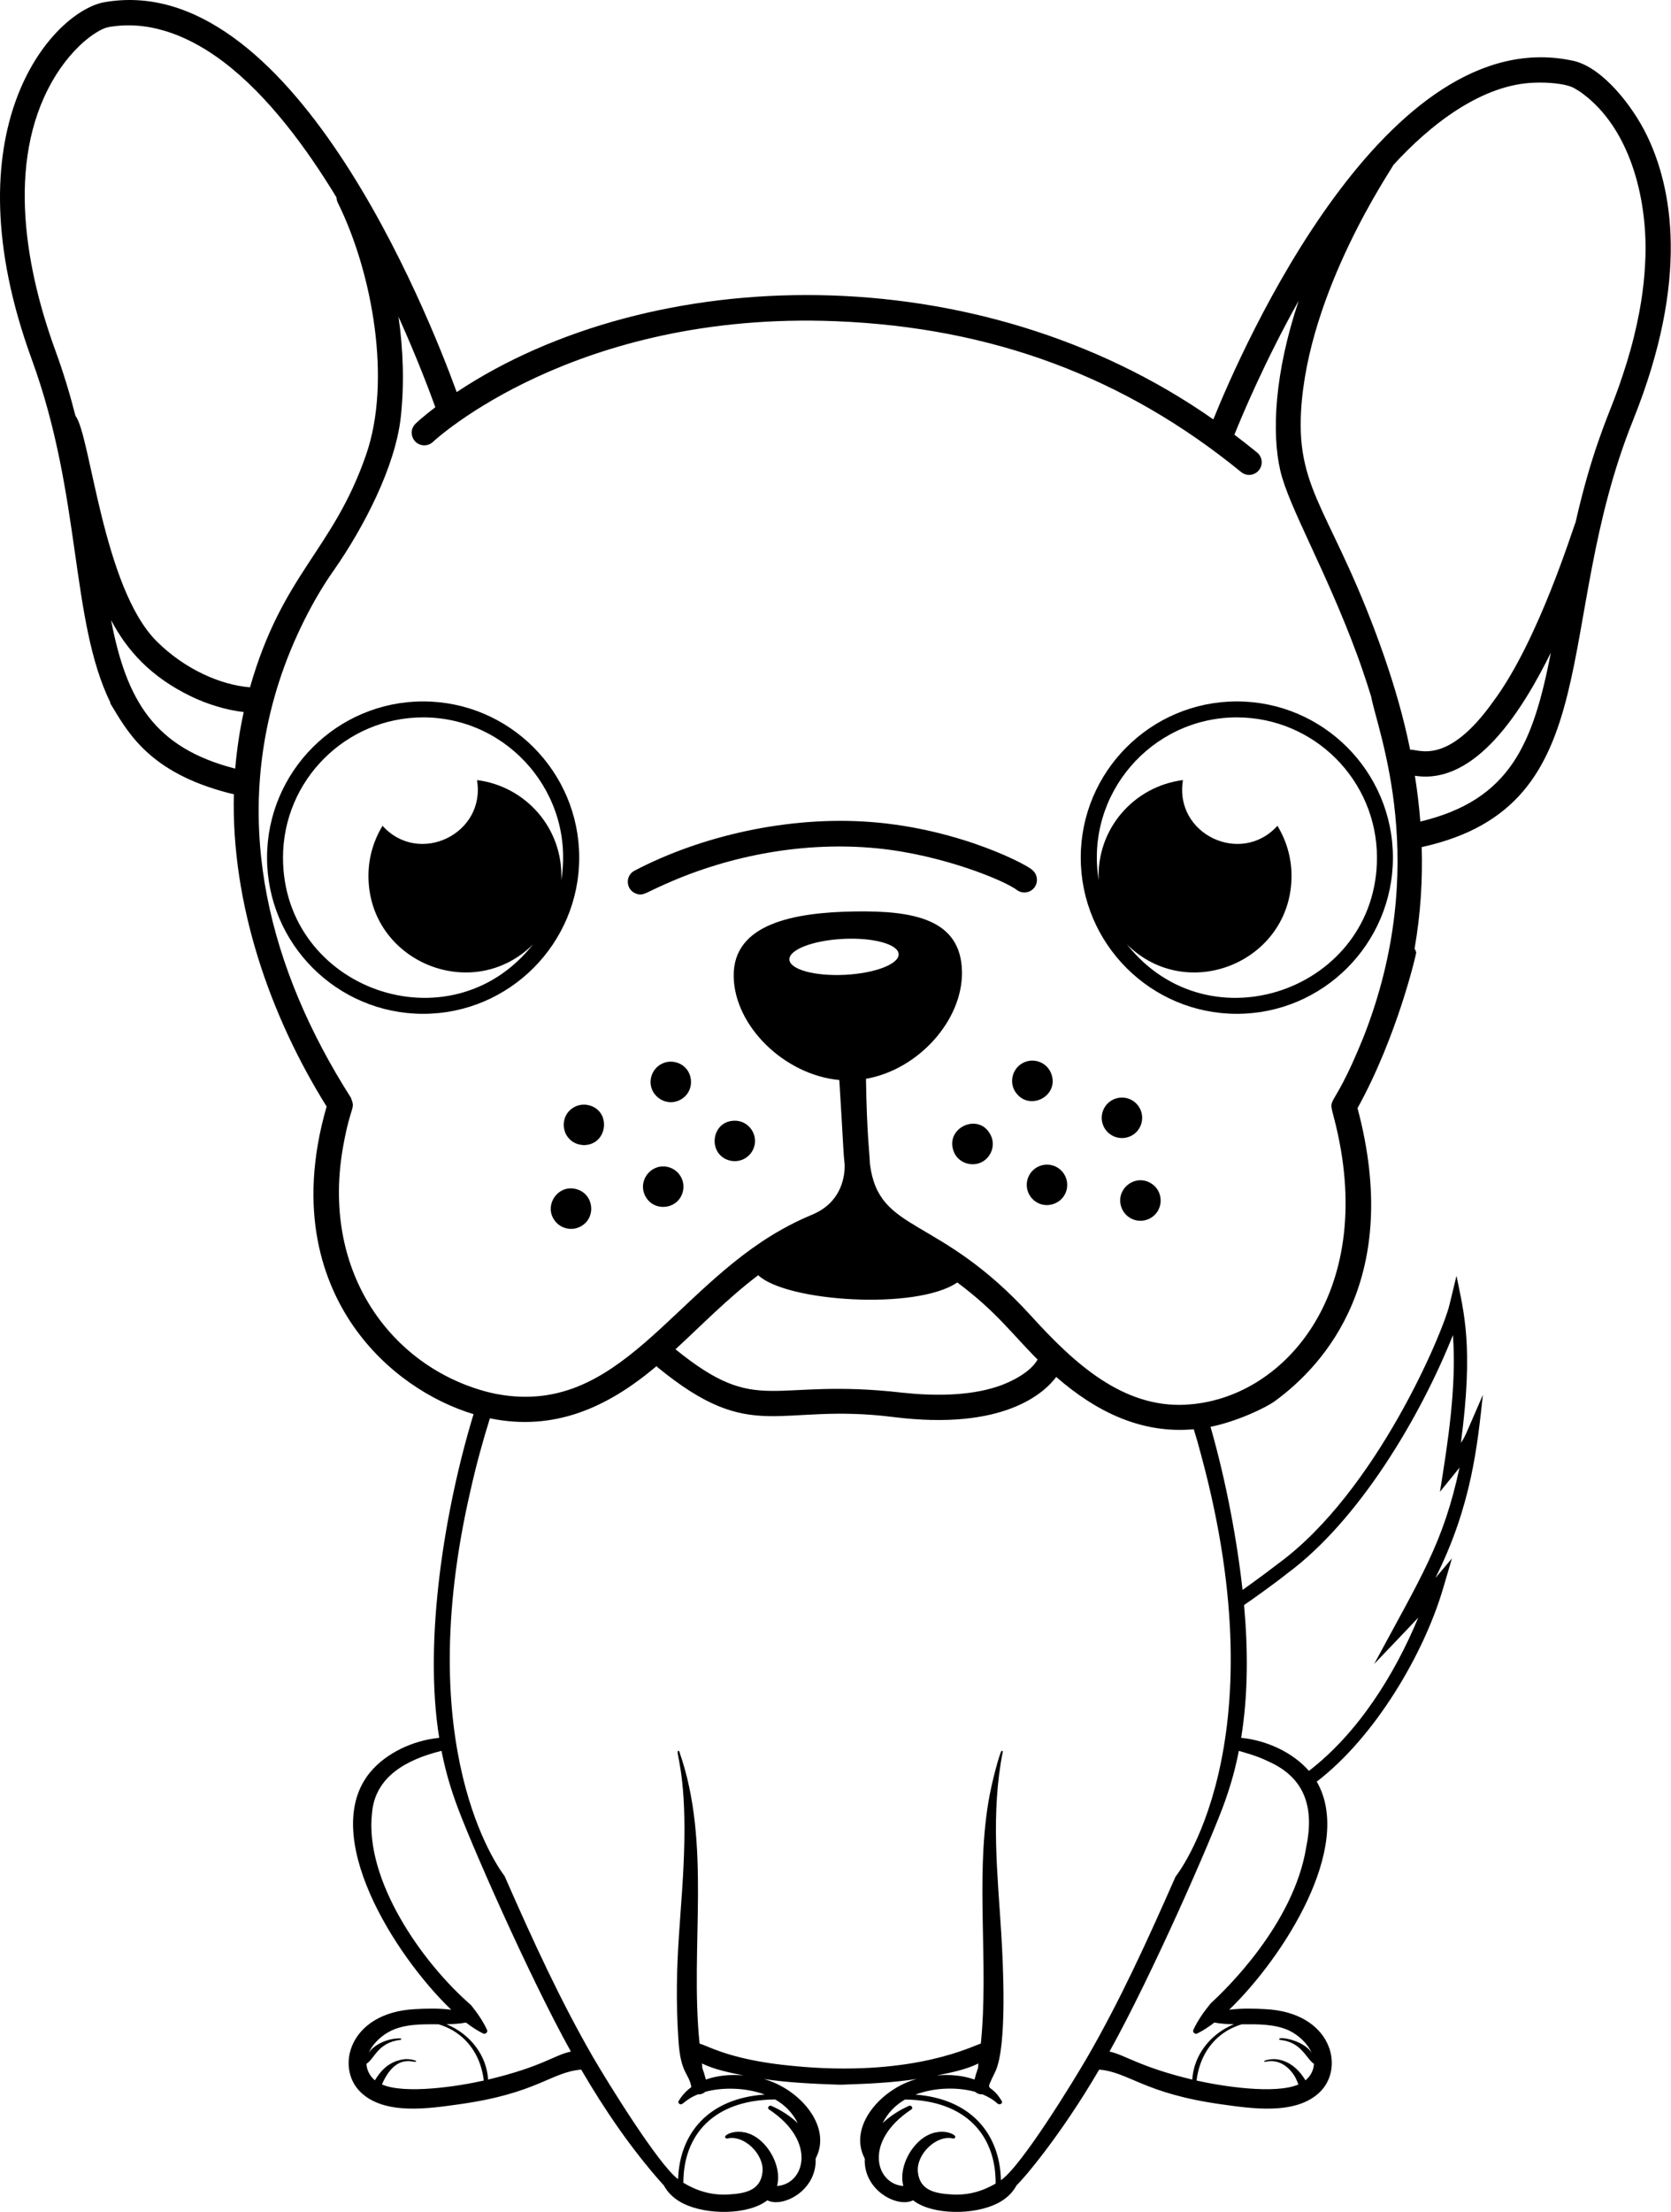 <svg width="2268" height="3000" viewBox="0 0 2268 3000" fill="none" xmlns="http://www.w3.org/2000/svg">
<g clip-path="url(#clip0_2_34)">
<path d="M2235.07 183.243C2215.76 143.602 2175.44 92.021 2136.34 82.707C1881.37 25.694 1686.01 471.877 1646.82 568.828C1325.59 343.952 883.674 356.681 619.859 531.782C581.215 425.636 394.397 -45.134 138.933 3.514C68.865 19.598 -70.701 176.079 43.161 487.572C111.331 674.102 94.927 840.846 149.978 953.3C149.841 953.456 149.685 953.596 149.563 953.774C171.673 989.86 198.574 1043.42 299.314 1072.54C303.545 1073.77 312.714 1076.33 317.386 1077.15C313.897 1225.24 365.441 1376.02 443.317 1500.75C401.993 1643.57 439.969 1741.31 479.54 1798.46C523.475 1861.87 586.568 1901.03 642.736 1918.02C603.877 2045.5 574.511 2223.61 596.127 2357C561.228 2360.4 524.253 2377.27 502.336 2403.79C432.983 2487.8 534.097 2650.4 612.405 2725.79C595.652 2723.61 577.814 2724.17 562.649 2725.01C474.03 2729.83 454.805 2803.94 489.314 2837.46C522.07 2869.33 582.935 2859.62 623.288 2854C729.649 2839.2 747.636 2810.43 788.827 2806.98C821.052 2862.19 857.205 2915.08 899.653 2962.63C900.005 2963.04 900.413 2963.37 900.806 2963.7C905.845 2973.15 913.249 2980.4 922.371 2985.86V2985.87C923.027 2986.27 923.706 2986.66 924.384 2987.06C925.371 2987.62 926.4 2988.15 927.432 2988.66H927.554C958.919 3004.39 1015.39 3004.47 1041.49 2984.24C1062 2994.99 1108.97 2971.24 1107.03 2927.65C1130.13 2884.03 1084.92 2832.87 1036.51 2819.73C1068.94 2824.66 1105.79 2826.32 1135.9 2827.35V2827.35C1141.53 2827.54 1139.43 2827.53 1145.06 2827.35C1178.16 2826.21 1211.07 2824.77 1244.21 2819.73C1195.87 2832.85 1150.59 2884.02 1173.7 2927.66C1171.75 2971.22 1218.73 2994.99 1239.24 2984.24C1265.5 3004.6 1321.97 3004.31 1353.17 2988.66H1353.29C1354.33 2988.15 1355.35 2987.62 1356.34 2987.06C1357.02 2986.67 1357.7 2986.28 1358.36 2985.87C1358.36 2985.86 1358.36 2985.86 1358.36 2985.86C1367.47 2980.41 1374.88 2973.14 1379.92 2963.7C1386.71 2958.02 1438.76 2898.03 1491.89 2806.99C1532.19 2810.35 1552.62 2839.41 1657.43 2854.01C1697.79 2859.63 1758.65 2869.34 1791.41 2837.46C1825.77 2804.08 1807.36 2729.87 1718.08 2725.01C1702.91 2724.17 1685.07 2723.61 1668.32 2725.79C1741.19 2655.63 1838.45 2504.67 1787.16 2416.43C1867.2 2355.15 1932.88 2241.97 1958.56 2154.74L1970.68 2113.63L1948.23 2140.21C1997.8 2041.4 2005.28 1959.04 2012.69 1891.8C1986.24 1952.66 1989.12 1947.29 1982.83 1956.92C2000.3 1825.4 1986.83 1780.18 1976.86 1730.35L1967.26 1769.97C1957.91 1808.55 1867.83 2022.76 1736 2119.86C1710.72 2139.32 1686.88 2156.13 1686.46 2156.43C1679.18 2090.25 1664.35 2009.46 1643 1935.19C1678.47 1928.15 1718.46 1909.13 1730.36 1900.3C1798.88 1850.34 1903.84 1732.56 1842.52 1502.98C1896.39 1405.78 1922.14 1294.19 1922.14 1292.15C1922.17 1292.03 1922.18 1291.97 1922.18 1291.97C1921.77 1290.01 1920.96 1288.23 1919.96 1286.63C1928.22 1239.35 1930.98 1193.31 1929.64 1148.91C2185.99 1092.55 2105.12 846.785 2216.65 569.556C2293.89 377.478 2269.3 253.46 2235.07 183.243ZM319.246 1042.43C319.243 1042.43 319.239 1042.43 319.239 1042.43V1042.45C209.555 1014.37 171.694 950.319 150.767 841.08C150.77 841.088 150.774 841.095 150.778 841.099C150.774 841.092 150.774 841.088 150.774 841.084C172.365 882.126 204.572 918.104 259.256 944.468C259.279 944.486 259.279 944.468 259.279 944.468C280.099 954.631 306.277 962.94 330.794 965.751H330.797C325.652 988.878 321.385 1016.55 319.246 1042.43ZM339.295 932.187C299.668 929.006 250.965 908.004 212.536 869.664C139.55 796.834 122.646 589.195 102.452 564.1C95.129 535.338 86.285 505.893 75.289 475.808C31.221 355.249 8.405 207.749 77.12 99.945C90.401 79.159 109.275 57.53 130.273 44.389C141.89 37.088 147.162 36.673 153.217 35.835C208.054 28.279 259.982 51.097 303.529 84.053C303.529 84.053 303.529 84.053 303.551 84.071C364.603 130.383 417.083 202.454 456.71 267.779C456.788 270.145 457.336 272.525 458.441 274.787C505.792 370.537 531.695 516.761 496.851 616.878C451.562 747.493 383.859 776.597 339.295 932.187ZM518.368 2827.13C537.935 2782.22 563.738 2799.38 564.739 2795.92C564.739 2795.91 564.739 2795.91 564.739 2795.9C564.847 2795.5 564.713 2795.09 564.316 2794.95C549.044 2789.5 538.428 2796.08 539.696 2794.81C539.689 2794.82 539.686 2794.83 539.666 2794.83C525.191 2799.61 516.652 2808.73 508.82 2821.56C501.326 2815.24 497.618 2806.62 497.381 2799.09C508.342 2792.4 512.728 2770.08 543.696 2766.62C544.745 2766.49 544.871 2764.72 543.76 2764.7C524.27 2764.11 506.176 2774.75 500.384 2784.33C504.563 2774.63 514.082 2763.43 527.653 2755.9C547.441 2744.91 572.355 2745.39 595.363 2745.55C623.78 2754.13 642.854 2774.36 651.701 2799.99C651.701 2800.01 651.727 2800.04 651.727 2800.06C654.093 2806.95 655.758 2814.25 656.644 2821.83C621.592 2829.76 549.766 2840.77 518.368 2827.13ZM662.486 2820.51C660.532 2786.99 637.235 2758.1 605.966 2745.48C614.918 2745.36 623.805 2744.8 632.49 2743.2C640.102 2749.02 647.899 2754.12 655.823 2758.06C658.723 2759.5 662.45 2756.23 661.051 2753.16C655.642 2741.37 647.936 2730.25 639.323 2719.49C571.531 2660.67 495 2549.58 504.874 2459.64C508.72 2410.09 551.034 2386.56 599.277 2374.65C603.489 2396.28 608.851 2416.83 618.102 2443.07C618.125 2443.09 618.125 2443.09 618.125 2443.11C635.623 2492.94 717.957 2680.46 774.881 2782.57C752.696 2786.87 737.297 2802.68 662.486 2820.51ZM1052.22 2847.49C1066 2855.5 1075.77 2865.87 1082.81 2879.62C1073.22 2870.52 1060.73 2862.14 1046.74 2856.08C1043.84 2854.82 1040.87 2859.12 1043.67 2860.96C1109.55 2904.48 1091.93 2962.45 1054.67 2964.81C1059.25 2947.75 1052.61 2926.86 1040.37 2911.72C1014.2 2879.35 982.725 2894 984.111 2898.6C984.437 2899.74 985.798 2900.76 987.156 2900.43C1009.72 2894.9 1037.35 2921.91 1034.94 2945.76C1032.34 2971.54 1010.53 2974.93 989.521 2976.29C965.782 2977.83 945.901 2971.51 927.495 2960.48C927.498 2896.51 967.562 2847.92 1052.22 2847.49ZM1291.21 2976.29C1270.2 2974.93 1248.39 2971.54 1245.8 2945.76C1243.38 2921.81 1271.09 2894.92 1293.58 2900.42C1294.94 2900.75 1296.29 2899.75 1296.63 2898.59C1298.05 2893.78 1266.37 2879.55 1240.37 2911.72C1228.13 2926.86 1221.48 2947.75 1226.07 2964.81C1189.01 2962.46 1170.77 2904.76 1237.05 2860.95C1239.85 2859.12 1236.89 2854.82 1233.99 2856.07C1219.75 2862.24 1207.34 2870.69 1197.92 2879.61C1204.89 2866.06 1214.45 2855.68 1228.39 2847.54C1312.36 2848.63 1351.95 2897.69 1351.33 2961.6C1333.45 2971.94 1314.13 2977.77 1291.21 2976.29ZM1750.26 2754.31C1762.32 2760.17 1774.81 2771.54 1780.34 2784.33C1769.31 2766.2 1732.45 2761.12 1736.42 2766.26C1737.09 2767.14 1741.86 2766.48 1750.43 2769.7C1768.71 2776.57 1775.03 2794 1783.34 2799.09C1783.08 2807.11 1779.41 2815.23 1771.91 2821.55C1764.41 2809.31 1754.92 2799.41 1741.06 2794.83C1741.04 2794.83 1741.02 2794.81 1741.02 2794.81C1733.08 2792.2 1724.83 2791.95 1716.41 2794.95C1715.56 2795.26 1715.98 2796.7 1716.86 2796.49C1733.88 2792.36 1747.62 2801.14 1756.64 2815.03C1758.8 2818.34 1760.22 2822.2 1762.36 2827.13C1730.56 2840.95 1657.84 2829.47 1624.08 2821.82C1624.97 2814.24 1626.63 2806.94 1629 2800.05C1629 2800.03 1629.02 2800.01 1629.02 2799.98C1637.87 2774.35 1656.95 2754.12 1685.36 2745.54C1706.97 2745.39 1731.13 2745.03 1750.26 2754.31ZM1688.52 2176.92C1699.76 2169.33 1731.94 2146.29 1746.85 2134.25C1844.5 2062.25 1927.76 1921.75 1972.02 1810.81C1977.2 1881.24 1964.84 1958.19 1954.41 2023.3C1974.72 1998.33 1977.14 1995.42 1980.99 1990.43C1958.97 2092.9 1929.55 2137.1 1865.13 2256.84C1915.14 2204.48 1915.55 2204.15 1925 2193.88C1892.79 2271.66 1842.81 2350.99 1776.56 2401.84C1754.47 2376.48 1718.6 2360.3 1684.6 2356.99C1694.13 2298.13 1693.97 2237.13 1688.52 2176.92ZM1681.38 2374.96C1680.92 2374.77 1680.6 2374.65 1680.6 2374.65C1680.87 2374.72 1681.13 2374.79 1681.41 2374.86C1681.42 2374.79 1681.44 2374.72 1681.45 2374.65C1689.29 2377.22 1704.71 2380.67 1722.54 2389.46C1771.75 2411.7 1783.96 2452.47 1772.85 2505.54C1755.85 2610.47 1661.71 2700.34 1643.48 2716.87C1634.01 2728.44 1625.53 2740.42 1619.68 2753.16C1618.28 2756.23 1622.01 2759.5 1624.91 2758.06C1632.83 2754.12 1640.63 2749.02 1648.24 2743.2C1656.93 2744.8 1665.81 2745.35 1674.77 2745.48C1643.49 2758.09 1620.2 2786.98 1618.25 2820.51C1546.74 2803.46 1525.86 2786.44 1505.86 2782.56C1563.62 2678.92 1645.71 2491.22 1662.61 2443.1C1662.61 2443.09 1662.61 2443.09 1662.64 2443.06C1671.84 2416.91 1677.2 2396.4 1681.38 2374.96ZM1595.56 2545.21C1556.57 2633.67 1520.5 2712.77 1475.51 2790.65H1475.5C1458.3 2820.27 1386.87 2937.53 1358.55 2956.97C1357.03 2894.16 1317.99 2846.68 1242.53 2840.89C1269.63 2830.74 1300.82 2830.75 1323.67 2837.18C1325.79 2839.32 1329.73 2840.94 1333.34 2840.47C1333.49 2840.53 1333.66 2840.61 1333.66 2840.61C1341.04 2843.63 1348.07 2847.66 1353.89 2853.06C1356.36 2855.36 1361.76 2853.12 1359.57 2849.48C1359.56 2849.48 1359.56 2849.47 1359.56 2849.47C1342.94 2821.72 1335.48 2842.19 1351 2809.47C1367.37 2774.76 1361.34 2660.44 1358.96 2622.17C1354.07 2542.36 1344.53 2459.25 1361.05 2375.83C1361.25 2374.77 1359.93 2374.35 1359.39 2374.76C1357.54 2375.69 1346.3 2414.79 1341.37 2444.87C1323.94 2551.38 1342.16 2663.79 1331.26 2771.68C1319.69 2775.08 1243.09 2815.21 1091.32 2803.35C1090.31 2803.09 1069.03 2801.86 1044.38 2798.18C1044.37 2798.18 1044.37 2798.18 1044.36 2798.18C984.377 2789.23 960.895 2775.04 949.478 2771.68C936.126 2639.51 966.327 2501.27 921.865 2375.31C921.621 2374.64 920.912 2374.52 920.356 2374.74C916.749 2376.14 930.557 2403.09 928.84 2496.71C927.079 2592.46 913.467 2656.96 920.86 2767.68C923.857 2812.89 934.798 2810.96 938.392 2830.67C931.598 2835.65 925.737 2841.84 921.169 2849.48C920.235 2851.03 920.724 2852.31 921.74 2853.1C926.697 2856.97 927.409 2848.65 947.076 2840.61C947.106 2840.59 947.143 2840.58 947.176 2840.57C947.254 2840.54 947.332 2840.5 947.403 2840.47C951.17 2840.96 955.071 2839.2 957.072 2837.18C980.325 2830.63 1012.32 2831.29 1037.95 2840.8C962.234 2846.01 922.537 2892.55 920.338 2955.57C893.527 2935.86 823.016 2821.32 805.241 2790.65H805.219C760.85 2713.83 723.645 2632.85 684.82 2544.42C675.58 2532.4 557.912 2370.3 638.556 2021.72C645.954 1988.51 654.826 1955.88 664.915 1923.65C751.896 1941.57 824.304 1909.39 891.049 1852.89C891.561 1853.46 892.095 1854.03 892.681 1854.55C1022.6 1960.9 1054.29 1902 1212.75 1921.93C1361.97 1940.65 1417.17 1889.45 1433.57 1867.55C1487.96 1914.9 1549.34 1944.91 1620.27 1938.48C1621.78 1943.46 1623.3 1948.44 1624.74 1953.44C1624.66 1953.06 1624.61 1952.79 1624.61 1952.79C1626.23 1958.43 1630.11 1972.96 1630.23 1973.39C1737.82 2370.01 1595.56 2545.21 1595.56 2545.21ZM1271.43 2814.86C1288.62 2811.57 1310.69 2807.21 1327.9 2798.69C1327.71 2800.58 1327.63 2802.49 1327.61 2804.39C1325.7 2809.59 1324.11 2814.96 1322.65 2820.48C1306.83 2814.8 1288.86 2813.34 1271.43 2814.86ZM1009.29 2814.86C991.856 2813.34 973.899 2814.8 958.069 2820.48C956.608 2814.96 955.021 2809.59 953.112 2804.39C953.089 2802.5 953.012 2800.59 952.823 2798.69C969.182 2806.79 991.696 2811.5 1009.29 2814.86ZM1299.31 1739.37C1353.21 1779.74 1372.86 1808.59 1408.32 1843.94C1398.65 1861.07 1372.95 1874.22 1354.3 1880.44H1354.28C1313.93 1893.91 1265.35 1893.2 1224.83 1888.89C1044.06 1868.14 1031.26 1922.76 916.803 1830.01C952.878 1796.88 987.565 1760.99 1029.09 1729.55C1029.09 1729.55 1029.09 1729.55 1029.09 1729.55C1067.38 1765.73 1244.4 1777.22 1299.31 1739.37ZM1146.61 1322.14C1105.66 1324.16 1072 1314.9 1071.42 1301.44C1070.85 1287.98 1103.58 1275.43 1144.53 1273.41C1185.48 1271.38 1219.14 1280.64 1219.72 1294.1C1220.29 1307.55 1187.57 1320.11 1146.61 1322.14ZM1850.45 1407.09C1803.64 1522.64 1801.11 1475.95 1813.4 1527.48C1867.83 1755.55 1740.78 1898.37 1609.78 1905.1C1609.79 1905.13 1609.8 1905.16 1609.81 1905.19C1523.6 1909.82 1457.6 1848.65 1399.62 1784.9C1272.93 1645.55 1192.84 1674.31 1180.71 1578.58C1180.25 1563.26 1176.52 1538.92 1175.37 1463.18C1175.38 1463.18 1175.38 1463.18 1175.38 1463.18C1246.68 1450.71 1306.66 1383.69 1305.67 1318.07C1304.59 1246.05 1238.97 1234.82 1158.81 1236.22C1078.66 1237.61 994.732 1252.28 995.815 1324.29C996.831 1391.76 1064.7 1457.88 1139.17 1464.82C1144.98 1557.38 1144.46 1562.48 1146.47 1580.17C1146.64 1593.95 1143.17 1626.3 1109.47 1644.09C1101.01 1648.55 1087.44 1652.74 1061.03 1667.53C912.401 1750.77 840.505 1920.96 675.545 1890.95V1890.95C668.308 1889.63 660.824 1887.82 653.175 1885.55C653.171 1885.55 653.172 1885.55 653.172 1885.55C526.884 1848.1 435.454 1721.25 465.919 1553.86C476.464 1496.01 482.852 1505.58 476.207 1488.74C365.386 1314.96 315.881 1120.53 378.622 925.12C397.51 866.335 426.517 810.772 453.329 773.122C453.352 773.081 453.37 773.044 453.407 773C492.818 716.447 536.615 633.605 544.021 565.253C548.744 521.708 547.506 475.43 540.854 429.5C566.441 486.335 583.71 532.438 590.855 552.32C574.693 564.608 565.657 573.029 564.062 574.564C554.451 583.734 558.649 599.744 571.11 603.345C576.779 604.98 583.12 603.641 587.684 599.288C589.572 597.519 779.013 421.328 1134.87 435.677C1346.6 444.239 1526.39 511.133 1684.56 640.235C1691.86 646.219 1702.65 645.14 1708.62 637.795C1714.6 630.494 1713.5 619.722 1706.2 613.738C1696.02 605.432 1685.76 597.383 1675.41 589.589C1685.41 564.623 1716.38 490.547 1762.67 407.89C1729.6 506.553 1726 587.623 1737.67 638.076C1749.02 687.354 1799.1 771.939 1842.15 888.597C1842.15 888.638 1842.17 888.638 1842.17 888.656C1842.69 890.087 1848.02 904.689 1848.02 905.034C1852 916.254 1858.01 934.76 1861.07 944.938C1869.77 992.133 1943.14 1172.08 1850.45 1407.09ZM1927.78 1114.26C1926.22 1094.21 1923.52 1071.67 1920.39 1052.14C2003.65 1065.35 2067.39 961.08 2104.98 885.09C2080.93 1008.07 2050.43 1084.93 1927.78 1114.26ZM2233.35 347.191C2232.19 378.522 2228.96 410.67 2217.86 456.048V456.066C2211.35 482.489 2205.06 501.592 2197.29 524.121C2197.29 524.121 2197.29 524.121 2197.29 524.14C2196.02 527.696 2191.28 540.48 2191.37 540.258C2180.8 568.142 2159.53 615.618 2138.39 708.753C2136.23 712.079 2088.66 868.4 2027.15 950.834C1963.87 1040.19 1924.78 1015.42 1913.97 1016.88C1904.7 971.699 1893.49 933.314 1878.53 889.746C1811.18 696.657 1759.37 669.401 1765.91 557.325C1775.24 394.33 1888.92 229.339 1891.22 223.774C1940.49 169.75 2011.49 113.356 2084.79 112.095C2098.31 111.561 2123.36 112.918 2135.41 118.936C2138.94 120.816 2147.34 126.029 2148.35 127.135C2211.48 174.211 2235.52 266.348 2233.35 347.191Z" fill="black"/>
<path d="M918.121 1441.01C903.564 1436.8 888.343 1445.2 884.134 1459.77C877.303 1483.39 902.566 1503.12 923.749 1491.43C944.97 1479.71 941.688 1447.82 918.121 1441.01Z" fill="black"/>
<path d="M994.937 1520.09C964.9 1522.26 960.484 1565.37 989.65 1573.81C999.268 1576.58 1010.12 1574.04 1017.65 1565.83L1017.68 1565.82C1019.61 1563.67 1021.21 1561.13 1021.99 1559.38C1021.99 1559.38 1022 1559.38 1022 1559.36C1031.23 1540.45 1016.25 1518.38 995.112 1520.07C995.052 1520.05 994.993 1520.06 994.937 1520.09Z" fill="black"/>
<path d="M907.805 1583.12C885.81 1576.75 866.565 1598.57 874.504 1619.18C874.504 1619.2 874.504 1619.2 874.504 1619.2C883.937 1643.94 919.3 1642.25 926.567 1617.12C930.779 1602.55 922.37 1587.33 907.805 1583.12Z" fill="black"/>
<path d="M800.165 1499.24C790.728 1496.52 781.002 1499.18 774.498 1504.92C759.714 1517.21 762.072 1544.31 784.127 1551.74C789.419 1553.32 794.198 1553.2 794.869 1552.96C824.436 1550.78 829.657 1507.77 800.165 1499.24Z" fill="black"/>
<path d="M782.678 1612.91C756.868 1605.43 737.094 1635.84 753.512 1656.27C761.573 1666.61 776.352 1669.9 788.318 1663.32C809.56 1651.61 806.257 1619.72 782.678 1612.91Z" fill="black"/>
<path d="M1426.96 1456.56C1421.05 1440.29 1401.64 1433.43 1386.78 1442.56C1372.54 1451.31 1369.62 1470.73 1379.55 1482.83V1482.85C1379.96 1483.4 1380.41 1483.93 1380.91 1484.45V1484.47C1400.18 1506.24 1437.47 1485.36 1426.96 1456.56Z" fill="black"/>
<path d="M1344.96 1540.23C1329.75 1507.83 1282.54 1528.95 1294.21 1561.07C1299.92 1578.25 1322.98 1585.26 1337.73 1572.65C1337.74 1572.65 1337.73 1572.65 1337.74 1572.65C1337.74 1572.65 1337.74 1572.65 1337.74 1572.65C1337.75 1572.65 1337.75 1572.65 1337.75 1572.65C1347.73 1563.82 1349.85 1550.62 1344.96 1540.23Z" fill="black"/>
<path d="M1411.66 1581.23C1397.39 1586.45 1390.08 1602.2 1395.25 1616.43C1400.43 1630.62 1416.54 1638.66 1431.76 1632.2C1445.98 1626.17 1451.61 1610.72 1446.84 1597.66C1441.67 1583.4 1425.92 1576.06 1411.66 1581.23Z" fill="black"/>
<path d="M1532.19 1541.88C1544.49 1537.64 1553.11 1523.89 1549.33 1509.03V1509.01C1544.4 1491.53 1525.63 1483.95 1510.4 1491.57C1498.43 1497.62 1492.99 1511.2 1496.27 1523.12C1496.27 1523.12 1496.27 1523.12 1496.27 1523.13C1500.11 1538.18 1516.62 1547.53 1532.19 1541.88Z" fill="black"/>
<path d="M1561.73 1604.58C1539.65 1591.7 1513.35 1613.57 1522.11 1637.69C1527.63 1652.87 1545.63 1660.75 1561.28 1652.28C1580.07 1641.67 1579.8 1615 1561.73 1604.58Z" fill="black"/>
<path d="M1381.31 1207.89C1387.32 1211.62 1394.76 1211.2 1400.21 1207.37C1403.53 1205.04 1405.16 1201.96 1404.9 1202.37C1409 1195.71 1408.07 1186.32 1402.12 1180.95C1399.32 1175.36 1304.68 1124.13 1181.47 1114.84C1070.35 1106.43 951.749 1133.55 861.41 1180.78C848.132 1187.52 849.274 1206.97 863.372 1212.04C873.146 1215.61 875.667 1210.94 904.081 1198.61C992.703 1159.21 1093.96 1141.06 1190.47 1150.58C1190.47 1150.6 1190.47 1150.6 1190.49 1150.58C1278.73 1159.21 1364.77 1194.57 1381.31 1207.89Z" fill="black"/>
<path d="M574.309 951.335C457.492 951.335 362.454 1046.37 362.454 1163.19C362.454 1280 457.492 1375.04 574.309 1375.04C691.122 1375.04 786.16 1280 786.16 1163.19C786.156 1046.37 691.123 951.335 574.309 951.335ZM647.421 1058.04C659.709 1131.16 568.558 1174.77 519.213 1120.02C507.158 1139.84 500.084 1163.03 500.084 1187.92C500.084 1304.32 641.352 1362.52 723.496 1280.79C611.032 1423.15 384.112 1341.45 384.112 1163.19C384.112 1058.31 469.434 972.989 574.308 972.989C690.198 972.989 780.73 1077.36 761.817 1193.73C764.869 1122.76 712.651 1066.16 647.421 1058.04Z" fill="black"/>
<path d="M1678.72 951.332C1561.91 951.332 1466.87 1046.37 1466.87 1163.19C1466.87 1280 1561.91 1375.04 1678.72 1375.04C1795.54 1375.04 1890.57 1280 1890.57 1163.19C1890.57 1046.37 1795.54 951.332 1678.72 951.332ZM1529.53 1280.79C1611.65 1362.5 1752.94 1304.37 1752.94 1187.92C1752.94 1163.03 1745.87 1139.84 1733.81 1120.02C1684.58 1174.64 1593.23 1131.45 1605.61 1058.04C1540.05 1066.2 1488.08 1123.19 1491.21 1193.74C1472.27 1077.19 1562.92 972.989 1678.72 972.989C1783.6 972.989 1868.92 1058.31 1868.92 1163.19C1868.92 1341.69 1641.9 1423.02 1529.53 1280.79Z" fill="black"/>
</g>
<defs>
<clipPath id="clip0_2_34">
<rect width="2267.69" height="3000" fill="white"/>
</clipPath>
</defs>
</svg>
